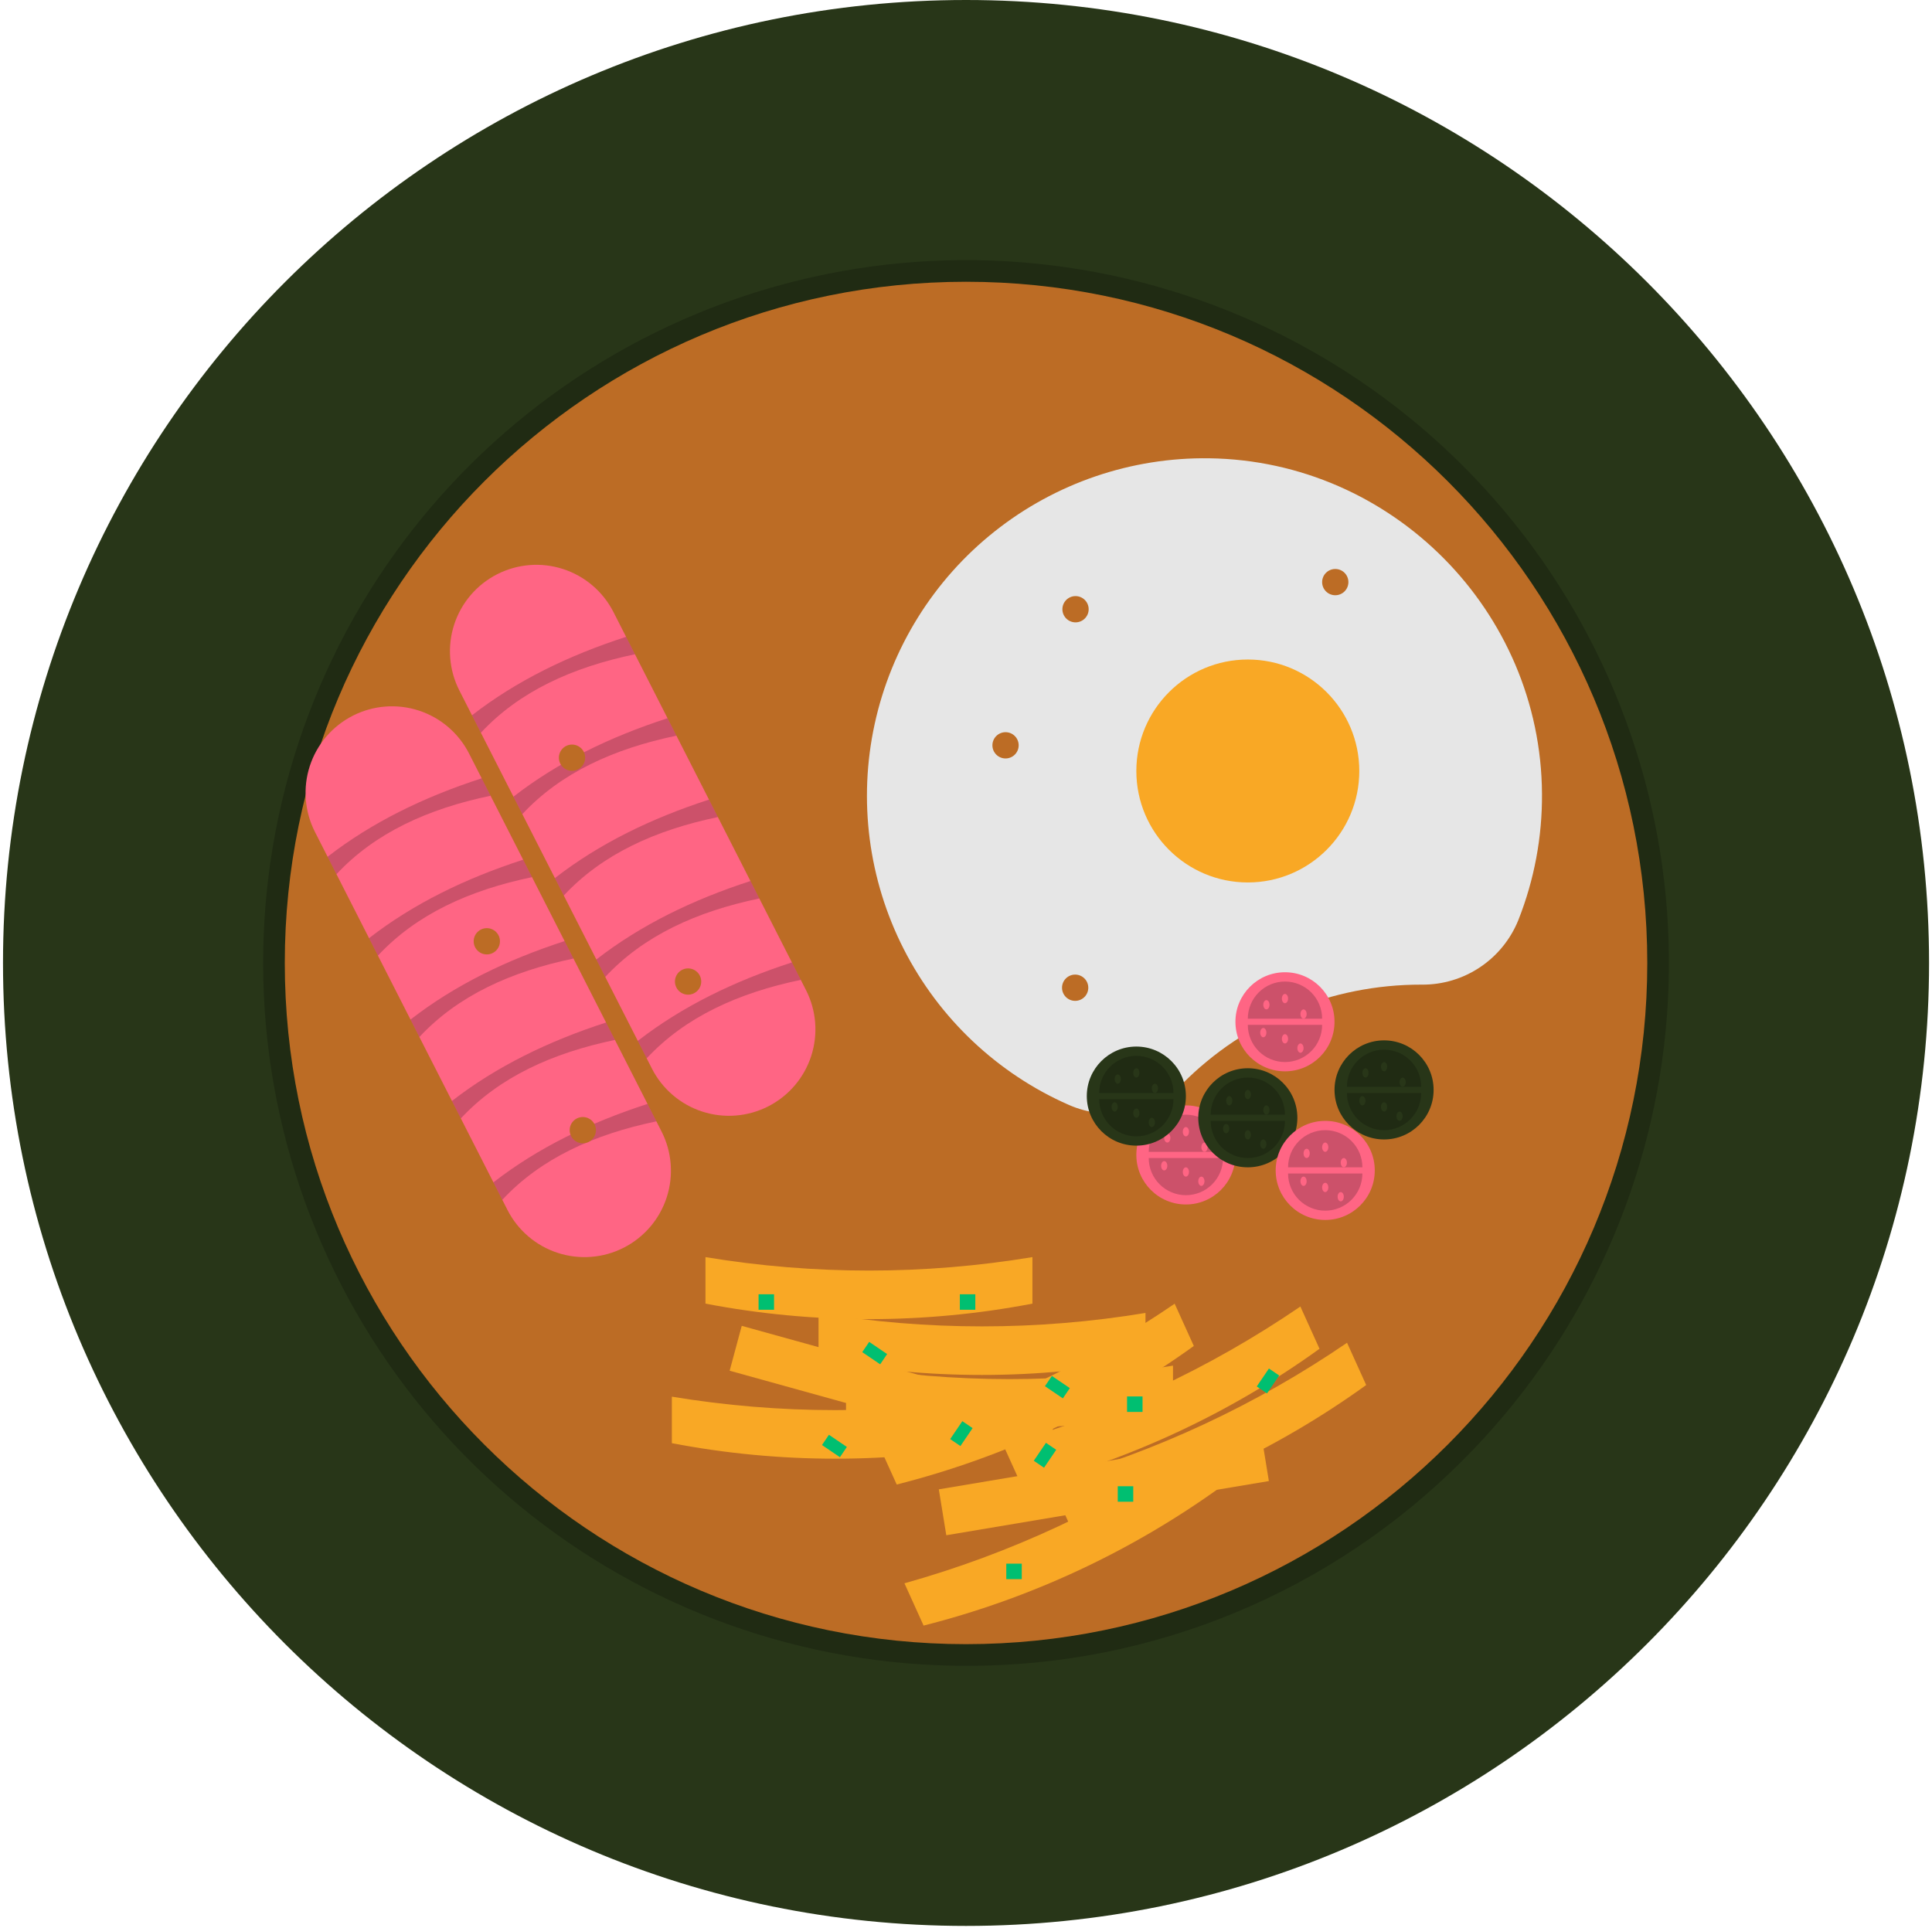 <svg width="485" height="484" viewBox="0 0 485 484" fill="none" xmlns="http://www.w3.org/2000/svg">
<path d="M242.508 483.508C376.025 483.508 484.262 375.271 484.262 241.754C484.262 108.237 376.025 0 242.508 0C108.991 0 0.754 108.237 0.754 241.754C0.754 375.271 108.991 483.508 242.508 483.508Z" fill="#283618"/>
<path opacity="0.2" d="M242.508 418.211C201.684 418.211 162.123 404.055 130.566 378.157C99.009 352.258 77.408 316.219 69.444 276.179C61.48 236.14 67.645 194.577 86.889 158.574C106.134 122.57 137.267 94.353 174.983 78.731C212.7 63.108 254.666 61.047 293.732 72.897C332.798 84.748 366.547 109.778 389.227 143.722C411.908 177.666 422.117 218.424 418.115 259.051C414.114 299.678 396.149 337.661 367.282 366.528C350.935 382.965 331.49 395.996 310.072 404.868C288.655 413.739 265.69 418.274 242.508 418.211ZM242.508 76.18C151.21 76.18 76.934 150.456 76.934 241.754C76.934 333.052 151.21 407.328 242.508 407.328C333.806 407.328 408.082 333.052 408.082 241.754C408.082 150.456 333.806 76.18 242.508 76.18Z" fill="black"/>
<path d="M242.508 412.77C336.957 412.77 413.524 336.203 413.524 241.754C413.524 147.305 336.957 70.738 242.508 70.738C148.059 70.738 71.492 147.305 71.492 241.754C71.492 336.203 148.059 412.77 242.508 412.77Z" fill="#BC6C25"/>
<path d="M115.327 173.372C114.03 170.832 113.247 168.061 113.022 165.218C112.796 162.374 113.133 159.515 114.014 156.802C114.894 154.089 116.301 151.576 118.153 149.407C120.005 147.239 122.267 145.456 124.809 144.162C127.35 142.868 130.122 142.087 132.965 141.865C135.809 141.642 138.668 141.982 141.38 142.866C144.092 143.749 146.603 145.158 148.77 147.013C150.937 148.867 152.717 151.131 154.009 153.674L202.325 248.552C203.622 251.092 204.405 253.863 204.631 256.706C204.856 259.55 204.519 262.409 203.638 265.122C202.758 267.835 201.351 270.348 199.499 272.516C197.647 274.685 195.385 276.468 192.844 277.762C190.302 279.056 187.531 279.837 184.687 280.059C181.844 280.282 178.984 279.942 176.272 279.058C173.56 278.175 171.049 276.766 168.882 274.911C166.715 273.057 164.935 270.793 163.644 268.25L115.327 173.372Z" fill="#FF6584"/>
<path opacity="0.2" d="M120.717 183.954L118.487 179.576C129.616 170.928 142.684 164.569 157.168 159.877L159.398 164.256C143.722 167.521 130.386 173.561 120.717 183.954Z" fill="black"/>
<path opacity="0.2" d="M131.123 204.39L128.893 200.011C140.022 191.363 153.091 185.004 167.574 180.313L169.804 184.692C154.129 187.956 140.793 193.997 131.123 204.39Z" fill="black"/>
<path opacity="0.2" d="M141.53 224.825L139.3 220.446C150.429 211.799 163.498 205.439 177.981 200.748L180.211 205.127C164.536 208.391 151.199 214.432 141.53 224.825Z" fill="black"/>
<path opacity="0.2" d="M151.936 245.261L149.706 240.882C160.835 232.234 173.904 225.875 188.388 221.183L190.617 225.562C174.942 228.827 161.606 234.868 151.936 245.261Z" fill="black"/>
<path opacity="0.2" d="M162.343 265.696L160.113 261.317C171.242 252.669 184.311 246.31 198.794 241.619L201.024 245.998C185.349 249.262 172.013 255.303 162.343 265.696Z" fill="black"/>
<path d="M79.079 208.891C77.782 206.351 76.999 203.58 76.774 200.737C76.549 197.894 76.886 195.034 77.767 192.322C78.647 189.609 80.054 187.097 81.906 184.928C83.758 182.759 86.02 180.977 88.561 179.683C91.103 178.389 93.874 177.608 96.717 177.386C99.561 177.163 102.42 177.503 105.132 178.386C107.843 179.27 110.354 180.679 112.521 182.533C114.688 184.387 116.468 186.65 117.76 189.193L166.077 284.071C168.681 289.2 169.144 295.153 167.362 300.622C165.581 306.092 161.701 310.63 156.575 313.24C151.449 315.851 145.496 316.319 140.025 314.544C134.554 312.768 130.011 308.892 127.395 303.769L79.079 208.891Z" fill="#FF6584"/>
<path opacity="0.2" d="M84.468 219.474L82.238 215.095C93.367 206.447 106.436 200.088 120.919 195.396L123.149 199.775C107.474 203.04 94.138 209.081 84.468 219.474Z" fill="black"/>
<path opacity="0.2" d="M94.875 239.909L92.645 235.53C103.774 226.882 116.843 220.523 131.326 215.832L133.556 220.211C117.881 223.475 104.544 229.516 94.875 239.909Z" fill="black"/>
<path opacity="0.2" d="M105.281 260.344L103.051 255.965C114.181 247.318 127.249 240.958 141.733 236.267L143.963 240.646C128.287 243.91 114.951 249.951 105.281 260.344Z" fill="black"/>
<path opacity="0.2" d="M115.688 280.78L113.458 276.401C124.587 267.753 137.656 261.394 152.139 256.702L154.369 261.081C138.694 264.346 125.358 270.387 115.688 280.78Z" fill="black"/>
<path opacity="0.2" d="M126.095 301.215L123.865 296.836C134.994 288.189 148.062 281.829 162.546 277.138L164.776 281.517C149.1 284.781 135.764 290.822 126.095 301.215Z" fill="black"/>
<path d="M356.778 247.195L356.93 247.196C362.134 247.239 367.231 245.713 371.555 242.817C375.879 239.921 379.229 235.788 381.169 230.959C385.16 220.873 387.171 210.112 387.093 199.265C386.821 153.355 349.47 115.69 303.563 115.055C284.012 114.781 264.968 121.277 249.659 133.44C234.35 145.604 223.719 162.687 219.566 181.794C215.414 200.9 217.996 220.855 226.876 238.276C235.755 255.696 250.385 269.51 268.286 277.375C273.017 279.47 278.27 280.086 283.357 279.143C288.444 278.199 293.127 275.741 296.792 272.09C304.653 264.187 314.001 257.919 324.296 253.646C334.592 249.373 345.631 247.181 356.778 247.195Z" fill="#E6E6E6"/>
<path d="M313.246 221.543C328.702 221.543 341.231 209.014 341.231 193.559C341.231 178.103 328.702 165.574 313.246 165.574C297.791 165.574 285.262 178.103 285.262 193.559C285.262 209.014 297.791 221.543 313.246 221.543Z" fill="#F9A825"/>
<path d="M252.426 190.412C254.247 190.412 255.723 188.936 255.723 187.115C255.723 185.294 254.247 183.818 252.426 183.818C250.606 183.818 249.13 185.294 249.13 187.115C249.13 188.936 250.606 190.412 252.426 190.412Z" fill="#BC6C25"/>
<path d="M143.598 193.521C145.419 193.521 146.895 192.045 146.895 190.225C146.895 188.404 145.419 186.928 143.598 186.928C141.777 186.928 140.301 188.404 140.301 190.225C140.301 192.045 141.777 193.521 143.598 193.521Z" fill="#BC6C25"/>
<path d="M269.996 156.246C271.817 156.246 273.293 154.77 273.293 152.95C273.293 151.129 271.817 149.653 269.996 149.653C268.175 149.653 266.699 151.129 266.699 152.95C266.699 154.77 268.175 156.246 269.996 156.246Z" fill="#BC6C25"/>
<path d="M269.902 251.269C271.723 251.269 273.199 249.793 273.199 247.973C273.199 246.152 271.723 244.676 269.902 244.676C268.082 244.676 266.606 246.152 266.606 247.973C266.606 249.793 268.082 251.269 269.902 251.269Z" fill="#BC6C25"/>
<path d="M335.199 149.437C337.02 149.437 338.496 147.961 338.496 146.141C338.496 144.32 337.02 142.844 335.199 142.844C333.379 142.844 331.903 144.32 331.903 146.141C331.903 147.961 333.379 149.437 335.199 149.437Z" fill="#BC6C25"/>
<path d="M122.207 239.609C124.028 239.609 125.504 238.133 125.504 236.313C125.504 234.492 124.028 233.016 122.207 233.016C120.386 233.016 118.91 234.492 118.91 236.313C118.91 238.133 120.386 239.609 122.207 239.609Z" fill="#BC6C25"/>
<path d="M146.305 287.027C148.125 287.027 149.601 285.551 149.601 283.731C149.601 281.91 148.125 280.434 146.305 280.434C144.484 280.434 143.008 281.91 143.008 283.731C143.008 285.551 144.484 287.027 146.305 287.027Z" fill="#BC6C25"/>
<path d="M297.7 302.387C304.569 302.387 310.137 296.818 310.137 289.949C310.137 283.08 304.569 277.512 297.7 277.512C290.83 277.512 285.262 283.08 285.262 289.949C285.262 296.818 290.83 302.387 297.7 302.387Z" fill="#FF6584"/>
<path opacity="0.2" d="M307.028 290.727C307.028 293.201 306.045 295.573 304.295 297.323C302.546 299.072 300.173 300.055 297.7 300.055C295.226 300.055 292.853 299.072 291.104 297.323C289.354 295.573 288.371 293.201 288.371 290.727" fill="black"/>
<path opacity="0.2" d="M288.371 289.172C288.371 286.698 289.354 284.325 291.104 282.576C292.853 280.827 295.226 279.844 297.7 279.844C300.173 279.844 302.546 280.827 304.295 282.576C306.045 284.325 307.028 286.698 307.028 289.172" fill="black"/>
<path d="M293.035 286.84C293.465 286.84 293.813 286.318 293.813 285.674C293.813 285.03 293.465 284.508 293.035 284.508C292.606 284.508 292.258 285.03 292.258 285.674C292.258 286.318 292.606 286.84 293.035 286.84Z" fill="#FF6584"/>
<path d="M297.7 285.285C298.129 285.285 298.477 284.763 298.477 284.119C298.477 283.475 298.129 282.953 297.7 282.953C297.27 282.953 296.922 283.475 296.922 284.119C296.922 284.763 297.27 285.285 297.7 285.285Z" fill="#FF6584"/>
<path d="M297.7 295.391C298.129 295.391 298.477 294.869 298.477 294.225C298.477 293.581 298.129 293.059 297.7 293.059C297.27 293.059 296.922 293.581 296.922 294.225C296.922 294.869 297.27 295.391 297.7 295.391Z" fill="#FF6584"/>
<path d="M302.364 289.172C302.793 289.172 303.141 288.65 303.141 288.006C303.141 287.362 302.793 286.84 302.364 286.84C301.934 286.84 301.586 287.362 301.586 288.006C301.586 288.65 301.934 289.172 302.364 289.172Z" fill="#FF6584"/>
<path d="M301.586 297.723C302.016 297.723 302.364 297.201 302.364 296.557C302.364 295.913 302.016 295.391 301.586 295.391C301.157 295.391 300.809 295.913 300.809 296.557C300.809 297.201 301.157 297.723 301.586 297.723Z" fill="#FF6584"/>
<path d="M292.258 293.836C292.687 293.836 293.035 293.314 293.035 292.67C293.035 292.026 292.687 291.504 292.258 291.504C291.829 291.504 291.481 292.026 291.481 292.67C291.481 293.314 291.829 293.836 292.258 293.836Z" fill="#FF6584"/>
<path d="M322.575 268.961C329.444 268.961 335.012 263.393 335.012 256.524C335.012 249.655 329.444 244.086 322.575 244.086C315.705 244.086 310.137 249.655 310.137 256.524C310.137 263.393 315.705 268.961 322.575 268.961Z" fill="#FF6584"/>
<path opacity="0.2" d="M331.903 257.301C331.903 259.775 330.92 262.148 329.171 263.897C327.421 265.646 325.048 266.629 322.575 266.629C320.101 266.629 317.728 265.646 315.979 263.897C314.229 262.148 313.246 259.775 313.246 257.301" fill="black"/>
<path opacity="0.2" d="M313.246 255.746C313.246 253.272 314.229 250.9 315.979 249.15C317.728 247.401 320.101 246.418 322.575 246.418C325.048 246.418 327.421 247.401 329.171 249.15C330.92 250.9 331.903 253.272 331.903 255.746" fill="black"/>
<path d="M317.91 253.414C318.34 253.414 318.688 252.892 318.688 252.248C318.688 251.604 318.34 251.082 317.91 251.082C317.481 251.082 317.133 251.604 317.133 252.248C317.133 252.892 317.481 253.414 317.91 253.414Z" fill="#FF6584"/>
<path d="M322.575 251.859C323.004 251.859 323.352 251.337 323.352 250.693C323.352 250.05 323.004 249.527 322.575 249.527C322.145 249.527 321.797 250.05 321.797 250.693C321.797 251.337 322.145 251.859 322.575 251.859Z" fill="#FF6584"/>
<path d="M322.575 261.965C323.004 261.965 323.352 261.443 323.352 260.799C323.352 260.155 323.004 259.633 322.575 259.633C322.145 259.633 321.797 260.155 321.797 260.799C321.797 261.443 322.145 261.965 322.575 261.965Z" fill="#FF6584"/>
<path d="M327.239 255.746C327.668 255.746 328.016 255.224 328.016 254.58C328.016 253.936 327.668 253.414 327.239 253.414C326.809 253.414 326.461 253.936 326.461 254.58C326.461 255.224 326.809 255.746 327.239 255.746Z" fill="#FF6584"/>
<path d="M326.461 264.297C326.891 264.297 327.239 263.775 327.239 263.131C327.239 262.487 326.891 261.965 326.461 261.965C326.032 261.965 325.684 262.487 325.684 263.131C325.684 263.775 326.032 264.297 326.461 264.297Z" fill="#FF6584"/>
<path d="M317.133 260.41C317.562 260.41 317.91 259.888 317.91 259.244C317.91 258.6 317.562 258.078 317.133 258.078C316.704 258.078 316.356 258.6 316.356 259.244C316.356 259.888 316.704 260.41 317.133 260.41Z" fill="#FF6584"/>
<path d="M347.45 286.063C354.319 286.063 359.887 280.494 359.887 273.625C359.887 266.756 354.319 261.188 347.45 261.188C340.58 261.188 335.012 266.756 335.012 273.625C335.012 280.494 340.58 286.063 347.45 286.063Z" fill="#283618"/>
<path opacity="0.2" d="M356.778 274.402C356.778 276.876 355.795 279.249 354.046 280.998C352.296 282.748 349.923 283.731 347.45 283.731C344.976 283.731 342.603 282.748 340.854 280.998C339.104 279.249 338.121 276.876 338.121 274.402" fill="black"/>
<path opacity="0.2" d="M338.121 272.848C338.121 270.374 339.104 268.001 340.854 266.252C342.603 264.502 344.976 263.52 347.45 263.52C349.923 263.52 352.296 264.502 354.046 266.252C355.795 268.001 356.778 270.374 356.778 272.848" fill="black"/>
<path d="M342.785 270.516C343.215 270.516 343.563 269.994 343.563 269.35C343.563 268.706 343.215 268.184 342.785 268.184C342.356 268.184 342.008 268.706 342.008 269.35C342.008 269.994 342.356 270.516 342.785 270.516Z" fill="#283618"/>
<path d="M347.45 268.961C347.879 268.961 348.227 268.439 348.227 267.795C348.227 267.151 347.879 266.629 347.45 266.629C347.02 266.629 346.672 267.151 346.672 267.795C346.672 268.439 347.02 268.961 347.45 268.961Z" fill="#283618"/>
<path d="M347.45 279.067C347.879 279.067 348.227 278.544 348.227 277.901C348.227 277.257 347.879 276.734 347.45 276.734C347.02 276.734 346.672 277.257 346.672 277.901C346.672 278.544 347.02 279.067 347.45 279.067Z" fill="#283618"/>
<path d="M352.114 272.848C352.543 272.848 352.891 272.326 352.891 271.682C352.891 271.038 352.543 270.516 352.114 270.516C351.684 270.516 351.336 271.038 351.336 271.682C351.336 272.326 351.684 272.848 352.114 272.848Z" fill="#283618"/>
<path d="M351.336 281.399C351.766 281.399 352.114 280.877 352.114 280.233C352.114 279.589 351.766 279.067 351.336 279.067C350.907 279.067 350.559 279.589 350.559 280.233C350.559 280.877 350.907 281.399 351.336 281.399Z" fill="#283618"/>
<path d="M342.008 277.512C342.437 277.512 342.785 276.99 342.785 276.346C342.785 275.702 342.437 275.18 342.008 275.18C341.579 275.18 341.231 275.702 341.231 276.346C341.231 276.99 341.579 277.512 342.008 277.512Z" fill="#283618"/>
<path d="M285.262 287.617C292.131 287.617 297.7 282.049 297.7 275.18C297.7 268.311 292.131 262.742 285.262 262.742C278.393 262.742 272.824 268.311 272.824 275.18C272.824 282.049 278.393 287.617 285.262 287.617Z" fill="#283618"/>
<path opacity="0.2" d="M294.59 275.957C294.59 278.431 293.607 280.804 291.858 282.553C290.109 284.303 287.736 285.285 285.262 285.285C282.788 285.285 280.415 284.303 278.666 282.553C276.917 280.804 275.934 278.431 275.934 275.957" fill="black"/>
<path opacity="0.2" d="M275.934 274.402C275.934 271.928 276.917 269.556 278.666 267.806C280.415 266.057 282.788 265.074 285.262 265.074C287.736 265.074 290.109 266.057 291.858 267.806C293.607 269.556 294.59 271.928 294.59 274.402" fill="black"/>
<path d="M280.598 272.07C281.027 272.07 281.375 271.548 281.375 270.904C281.375 270.26 281.027 269.738 280.598 269.738C280.169 269.738 279.821 270.26 279.821 270.904C279.821 271.548 280.169 272.07 280.598 272.07Z" fill="#283618"/>
<path d="M285.262 270.516C285.691 270.516 286.039 269.994 286.039 269.35C286.039 268.706 285.691 268.184 285.262 268.184C284.833 268.184 284.485 268.706 284.485 269.35C284.485 269.994 284.833 270.516 285.262 270.516Z" fill="#283618"/>
<path d="M285.262 280.621C285.691 280.621 286.039 280.099 286.039 279.455C286.039 278.811 285.691 278.289 285.262 278.289C284.833 278.289 284.485 278.811 284.485 279.455C284.485 280.099 284.833 280.621 285.262 280.621Z" fill="#283618"/>
<path d="M289.926 274.402C290.355 274.402 290.703 273.88 290.703 273.236C290.703 272.592 290.355 272.07 289.926 272.07C289.497 272.07 289.149 272.592 289.149 273.236C289.149 273.88 289.497 274.402 289.926 274.402Z" fill="#283618"/>
<path d="M289.149 282.953C289.578 282.953 289.926 282.431 289.926 281.787C289.926 281.143 289.578 280.621 289.149 280.621C288.719 280.621 288.371 281.143 288.371 281.787C288.371 282.431 288.719 282.953 289.149 282.953Z" fill="#283618"/>
<path d="M279.821 279.067C280.25 279.067 280.598 278.544 280.598 277.901C280.598 277.257 280.25 276.734 279.821 276.734C279.391 276.734 279.043 277.257 279.043 277.901C279.043 278.544 279.391 279.067 279.821 279.067Z" fill="#283618"/>
<path d="M313.246 293.059C320.115 293.059 325.684 287.49 325.684 280.621C325.684 273.752 320.115 268.184 313.246 268.184C306.377 268.184 300.809 273.752 300.809 280.621C300.809 287.49 306.377 293.059 313.246 293.059Z" fill="#283618"/>
<path opacity="0.2" d="M322.575 281.399C322.575 282.624 322.333 283.837 321.864 284.968C321.396 286.1 320.709 287.128 319.842 287.995C318.976 288.861 317.948 289.548 316.816 290.017C315.684 290.485 314.471 290.727 313.246 290.727C312.021 290.727 310.808 290.485 309.677 290.017C308.545 289.548 307.517 288.861 306.65 287.995C305.784 287.128 305.097 286.1 304.628 284.968C304.16 283.837 303.918 282.624 303.918 281.399" fill="black"/>
<path opacity="0.2" d="M303.918 279.844C303.918 278.619 304.16 277.406 304.628 276.274C305.097 275.142 305.784 274.114 306.65 273.248C307.517 272.382 308.545 271.695 309.677 271.226C310.808 270.757 312.021 270.516 313.246 270.516C314.471 270.516 315.684 270.757 316.816 271.226C317.948 271.695 318.976 272.382 319.842 273.248C320.709 274.114 321.396 275.142 321.864 276.274C322.333 277.406 322.575 278.619 322.575 279.844" fill="black"/>
<path d="M308.582 277.512C309.012 277.512 309.36 276.99 309.36 276.346C309.36 275.702 309.012 275.18 308.582 275.18C308.153 275.18 307.805 275.702 307.805 276.346C307.805 276.99 308.153 277.512 308.582 277.512Z" fill="#283618"/>
<path d="M313.246 275.957C313.676 275.957 314.024 275.435 314.024 274.791C314.024 274.147 313.676 273.625 313.246 273.625C312.817 273.625 312.469 274.147 312.469 274.791C312.469 275.435 312.817 275.957 313.246 275.957Z" fill="#283618"/>
<path d="M313.246 286.063C313.676 286.063 314.024 285.541 314.024 284.897C314.024 284.253 313.676 283.731 313.246 283.731C312.817 283.731 312.469 284.253 312.469 284.897C312.469 285.541 312.817 286.063 313.246 286.063Z" fill="#283618"/>
<path d="M317.91 279.844C318.34 279.844 318.688 279.322 318.688 278.678C318.688 278.034 318.34 277.512 317.91 277.512C317.481 277.512 317.133 278.034 317.133 278.678C317.133 279.322 317.481 279.844 317.91 279.844Z" fill="#283618"/>
<path d="M317.133 288.395C317.562 288.395 317.91 287.873 317.91 287.229C317.91 286.585 317.562 286.063 317.133 286.063C316.704 286.063 316.356 286.585 316.356 287.229C316.356 287.873 316.704 288.395 317.133 288.395Z" fill="#283618"/>
<path d="M307.805 284.508C308.234 284.508 308.582 283.986 308.582 283.342C308.582 282.698 308.234 282.176 307.805 282.176C307.376 282.176 307.028 282.698 307.028 283.342C307.028 283.986 307.376 284.508 307.805 284.508Z" fill="#283618"/>
<path d="M332.68 306.274C339.549 306.274 345.117 300.705 345.117 293.836C345.117 286.967 339.549 281.399 332.68 281.399C325.811 281.399 320.242 286.967 320.242 293.836C320.242 300.705 325.811 306.274 332.68 306.274Z" fill="#FF6584"/>
<path opacity="0.2" d="M342.008 294.614C342.008 297.087 341.025 299.46 339.276 301.21C337.527 302.959 335.154 303.942 332.68 303.942C330.206 303.942 327.833 302.959 326.084 301.21C324.335 299.46 323.352 297.087 323.352 294.614" fill="black"/>
<path opacity="0.2" d="M323.352 293.059C323.352 290.585 324.335 288.212 326.084 286.463C327.833 284.713 330.206 283.731 332.68 283.731C335.154 283.731 337.527 284.713 339.276 286.463C341.025 288.212 342.008 290.585 342.008 293.059" fill="black"/>
<path d="M328.016 290.727C328.445 290.727 328.793 290.205 328.793 289.561C328.793 288.917 328.445 288.395 328.016 288.395C327.587 288.395 327.239 288.917 327.239 289.561C327.239 290.205 327.587 290.727 328.016 290.727Z" fill="#FF6584"/>
<path d="M332.68 289.172C333.109 289.172 333.457 288.65 333.457 288.006C333.457 287.362 333.109 286.84 332.68 286.84C332.251 286.84 331.903 287.362 331.903 288.006C331.903 288.65 332.251 289.172 332.68 289.172Z" fill="#FF6584"/>
<path d="M332.68 299.278C333.109 299.278 333.457 298.756 333.457 298.112C333.457 297.468 333.109 296.946 332.68 296.946C332.251 296.946 331.903 297.468 331.903 298.112C331.903 298.756 332.251 299.278 332.68 299.278Z" fill="#FF6584"/>
<path d="M337.344 293.059C337.773 293.059 338.121 292.537 338.121 291.893C338.121 291.249 337.773 290.727 337.344 290.727C336.915 290.727 336.567 291.249 336.567 291.893C336.567 292.537 336.915 293.059 337.344 293.059Z" fill="#FF6584"/>
<path d="M336.567 301.609C336.996 301.609 337.344 301.087 337.344 300.443C337.344 299.799 336.996 299.277 336.567 299.277C336.137 299.277 335.789 299.799 335.789 300.443C335.789 301.087 336.137 301.609 336.567 301.609Z" fill="#FF6584"/>
<path d="M327.239 297.723C327.668 297.723 328.016 297.201 328.016 296.557C328.016 295.913 327.668 295.391 327.239 295.391C326.809 295.391 326.461 295.913 326.461 296.557C326.461 297.201 326.809 297.723 327.239 297.723Z" fill="#FF6584"/>
<path d="M172.734 249.715C174.555 249.715 176.031 248.239 176.031 246.418C176.031 244.597 174.555 243.121 172.734 243.121C170.914 243.121 169.438 244.597 169.438 246.418C169.438 248.239 170.914 249.715 172.734 249.715Z" fill="#BC6C25"/>
<path d="M262.345 366.08L183.17 344.123L186.203 332.857L265.378 354.815L262.345 366.08Z" fill="#F9A825"/>
<path d="M250.738 362.315C223.625 367.505 195.773 367.505 168.66 362.315V350.637C195.834 355.14 223.564 355.14 250.738 350.637V362.315Z" fill="#F9A825"/>
<path d="M259.176 327.28C232.063 332.47 204.211 332.47 177.098 327.28V315.602C204.272 320.106 232.002 320.106 259.176 315.602V327.28Z" fill="#F9A825"/>
<path d="M287.558 341.294C260.445 346.484 232.593 346.484 205.48 341.294V329.616C232.654 334.119 260.384 334.119 287.558 329.616V341.294Z" fill="#F9A825"/>
<path d="M294.462 354.529C267.349 359.72 239.497 359.72 212.384 354.529V342.851C239.558 347.355 267.288 347.355 294.462 342.851V354.529Z" fill="#F9A825"/>
<path d="M318.531 371.824L237.554 385.426L235.676 373.904L316.652 360.302L318.531 371.824Z" fill="#F9A825"/>
<path d="M306.435 373.321C283.984 389.504 258.682 401.306 231.855 408.106L227.05 397.494C253.642 390.048 278.836 378.298 301.63 362.71L306.435 373.321Z" fill="#F9A825"/>
<path d="M299.689 337.911C277.238 354.094 251.935 365.895 225.109 372.695L220.304 362.084C246.896 354.638 272.09 342.887 294.884 327.299L299.689 337.911Z" fill="#F9A825"/>
<path d="M331.243 338.616C308.793 354.8 283.49 366.601 256.663 373.401L251.859 362.789C278.451 355.343 303.644 343.593 326.439 328.005L331.243 338.616Z" fill="#F9A825"/>
<path d="M342.962 347.717C320.511 363.9 295.208 375.701 268.381 382.501L263.577 371.89C290.169 364.444 315.362 352.693 338.157 337.105L342.962 347.717Z" fill="#F9A825"/>
<path d="M244.84 324.93H240.953V328.817H244.84V324.93Z" fill="#00BF71"/>
<path d="M256.5 392.559H252.614V396.446H256.5V392.559Z" fill="#00BF71"/>
<path d="M194.313 324.93H190.426V328.817H194.313V324.93Z" fill="#00BF71"/>
<path d="M284.485 373.125H280.598V377.012H284.485V373.125Z" fill="#00BF71"/>
<path d="M286.817 350.582H282.93V354.469H286.817V350.582Z" fill="#00BF71"/>
<path d="M222.701 339.94L218.198 336.885L216.452 339.458L220.955 342.513L222.701 339.94Z" fill="#00BF71"/>
<path d="M268.564 348.491L264.061 345.436L262.315 348.009L266.818 351.064L268.564 348.491Z" fill="#00BF71"/>
<path d="M212.595 363.261L208.092 360.206L206.347 362.779L210.849 365.834L212.595 363.261Z" fill="#00BF71"/>
<path d="M241.101 363.035L244.156 358.532L241.583 356.786L238.528 361.289L241.101 363.035Z" fill="#00BF71"/>
<path d="M262.089 368.476L265.144 363.973L262.571 362.227L259.516 366.73L262.089 368.476Z" fill="#00BF71"/>
<path d="M318.063 349.819L321.118 345.316L318.545 343.57L315.49 348.073L318.063 349.819Z" fill="#00BF71"/>
</svg>
